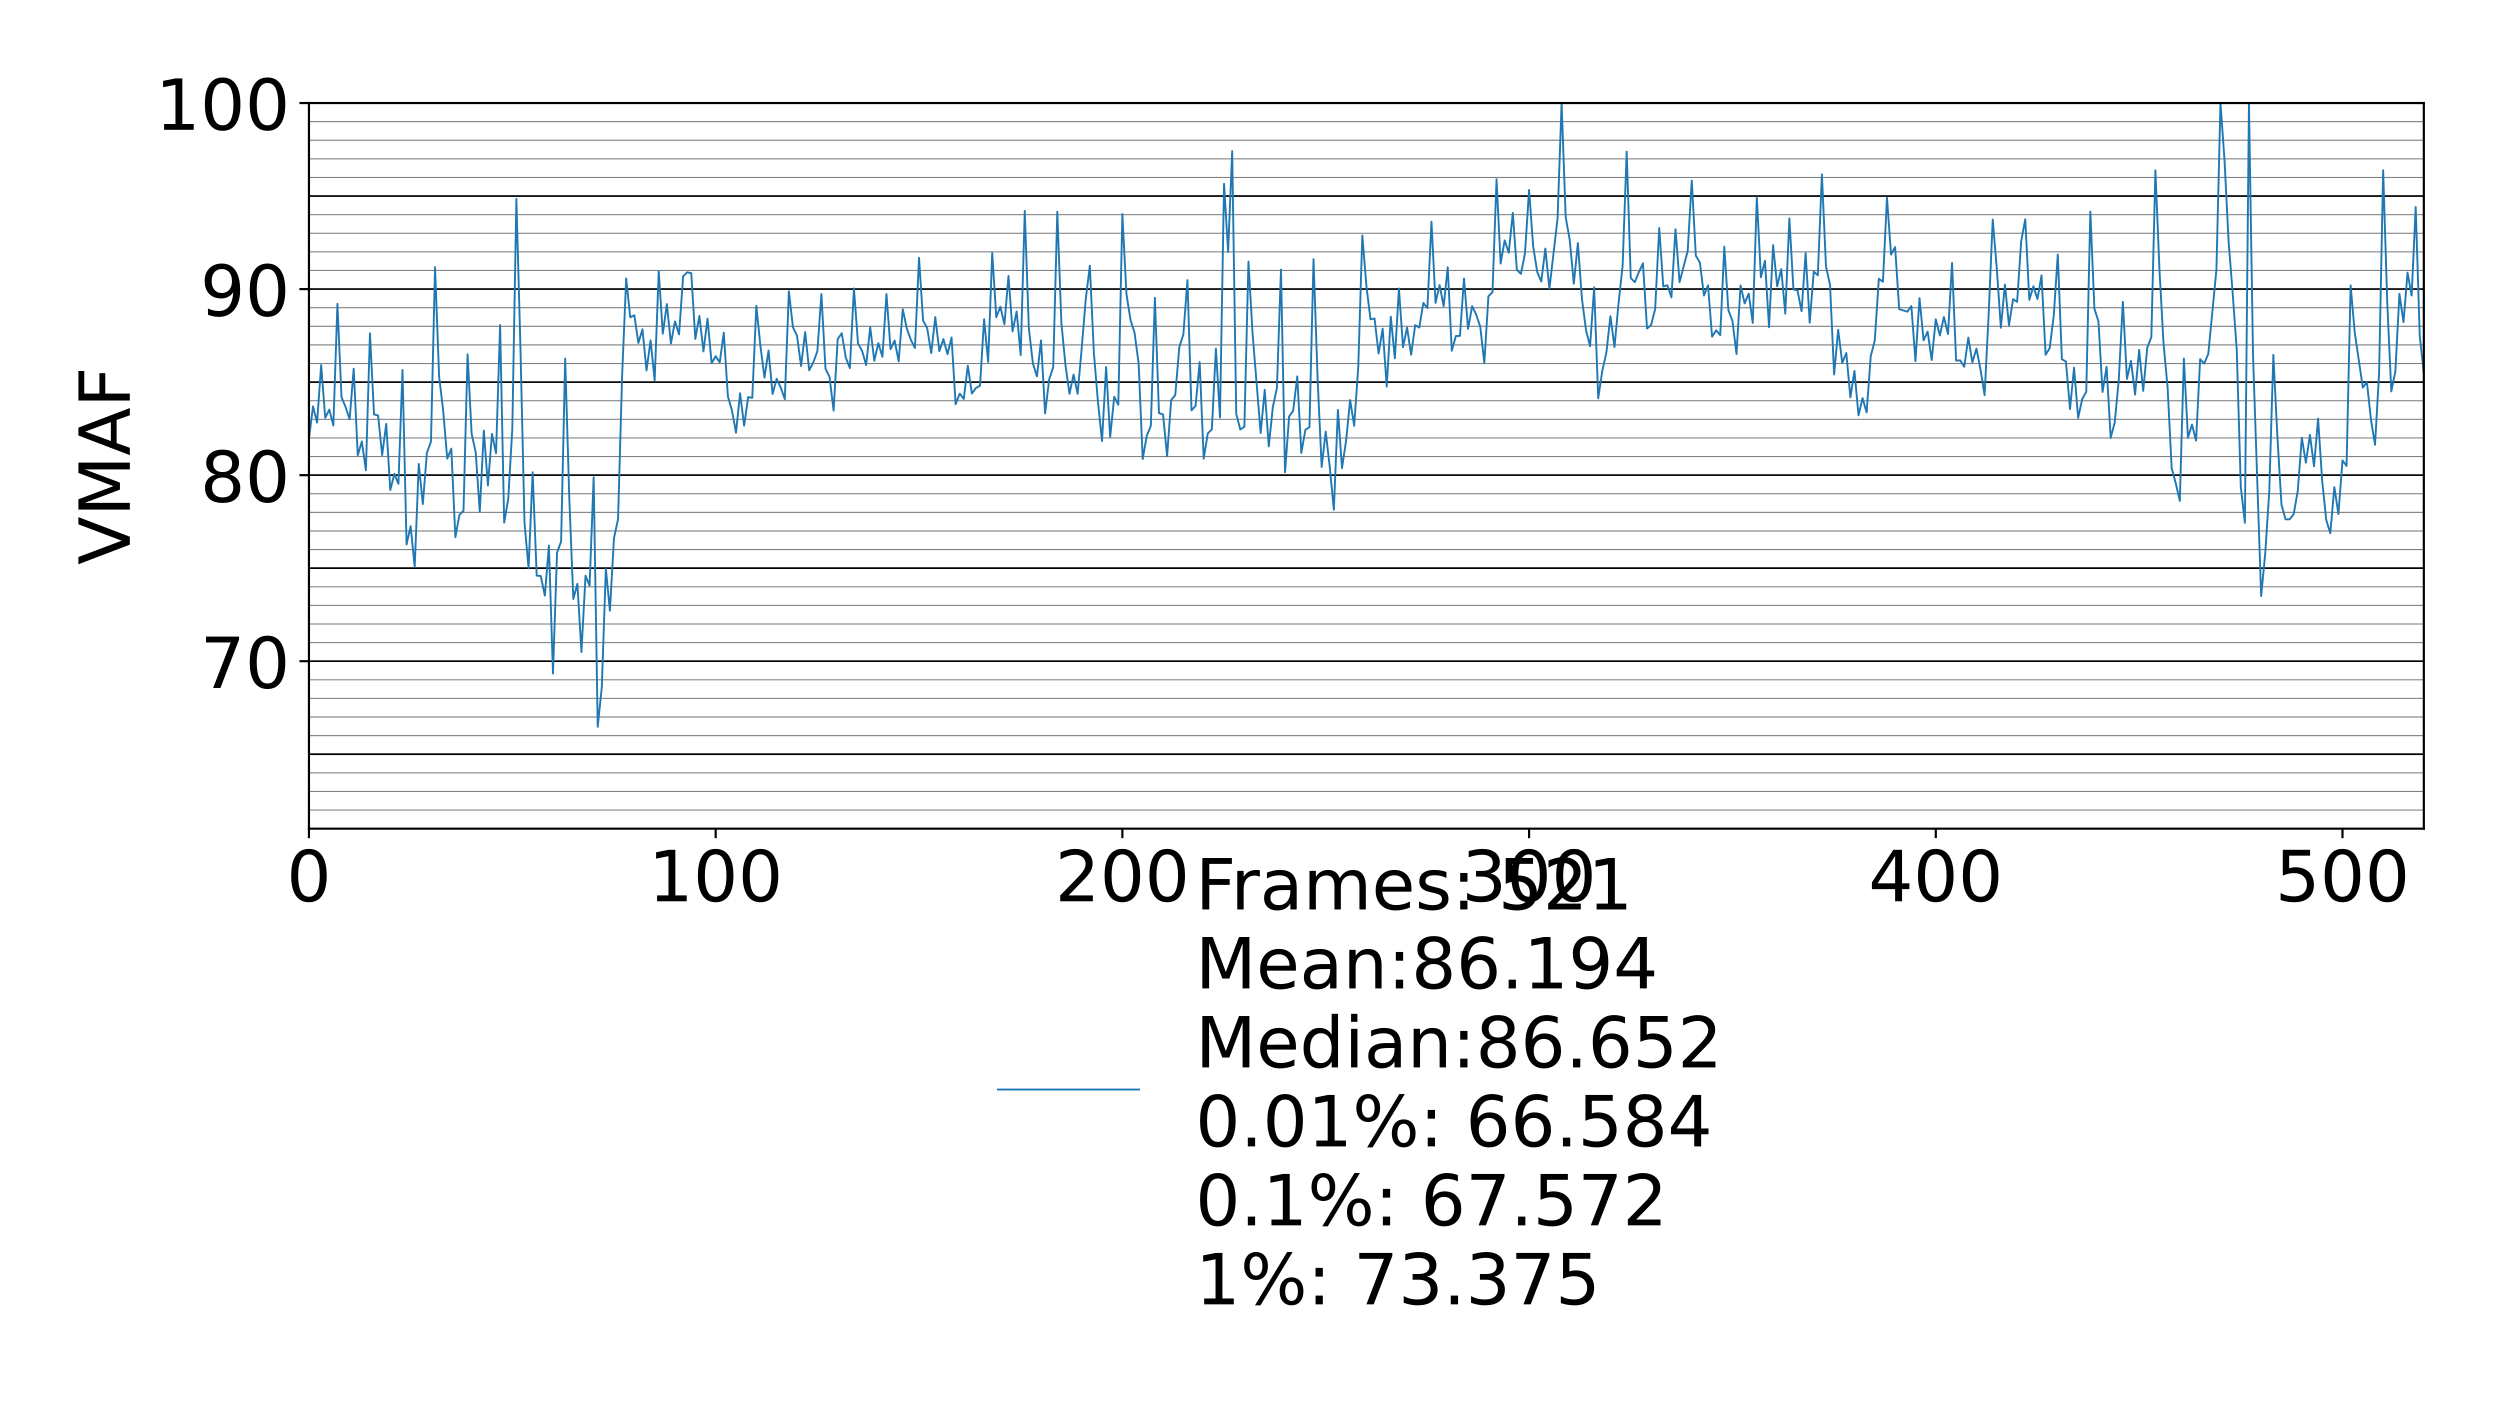 <?xml version="1.0" encoding="utf-8" standalone="no"?>
<!DOCTYPE svg PUBLIC "-//W3C//DTD SVG 1.1//EN"
  "http://www.w3.org/Graphics/SVG/1.1/DTD/svg11.dtd">
<!-- Created with matplotlib (https://matplotlib.org/) -->
<svg height="518.4pt" version="1.1" viewBox="0 0 921.6 518.4" width="921.6pt" xmlns="http://www.w3.org/2000/svg" xmlns:xlink="http://www.w3.org/1999/xlink">
 <defs>
  <style type="text/css">
*{stroke-linecap:butt;stroke-linejoin:round;}
  </style>
 </defs>
 <g id="figure_1">
  <g id="patch_1">
   <path d="M 0 518.4 
L 921.6 518.4 
L 921.6 0 
L 0 0 
z
" style="fill:none;"/>
  </g>
  <g id="axes_1">
   <g id="patch_2">
    <path d="M 113.892 305.478 
L 893.52 305.478 
L 893.52 37.98 
L 113.892 37.98 
z
" style="fill:none;"/>
   </g>
   <g id="matplotlib.axis_1">
    <g id="xtick_1">
     <g id="line2d_1">
      <defs>
       <path d="M 0 0 
L 0 3.5 
" id="mffba669bb7" style="stroke:#000000;stroke-width:0.8;"/>
      </defs>
      <g>
       <use style="stroke:#000000;stroke-width:0.8;" x="113.892" xlink:href="#mffba669bb7" y="305.478"/>
      </g>
     </g>
     <g id="text_1">
      <!-- 0 -->
      <defs>
       <path d="M 31.781 66.406 
Q 24.172 66.406 20.328 58.906 
Q 16.5 51.422 16.5 36.375 
Q 16.5 21.391 20.328 13.891 
Q 24.172 6.391 31.781 6.391 
Q 39.453 6.391 43.281 13.891 
Q 47.125 21.391 47.125 36.375 
Q 47.125 51.422 43.281 58.906 
Q 39.453 66.406 31.781 66.406 
z
M 31.781 74.219 
Q 44.047 74.219 50.516 64.516 
Q 56.984 54.828 56.984 36.375 
Q 56.984 17.969 50.516 8.266 
Q 44.047 -1.422 31.781 -1.422 
Q 19.531 -1.422 13.062 8.266 
Q 6.594 17.969 6.594 36.375 
Q 6.594 54.828 13.062 64.516 
Q 19.531 74.219 31.781 74.219 
z
" id="DejaVuSans-48"/>
      </defs>
      <g transform="translate(105.621 332.234)scale(0.26 -0.26)">
       <use xlink:href="#DejaVuSans-48"/>
      </g>
     </g>
    </g>
    <g id="xtick_2">
     <g id="line2d_2">
      <g>
       <use style="stroke:#000000;stroke-width:0.8;" x="263.821" xlink:href="#mffba669bb7" y="305.478"/>
      </g>
     </g>
     <g id="text_2">
      <!-- 100 -->
      <defs>
       <path d="M 12.406 8.297 
L 28.516 8.297 
L 28.516 63.922 
L 10.984 60.406 
L 10.984 69.391 
L 28.422 72.906 
L 38.281 72.906 
L 38.281 8.297 
L 54.391 8.297 
L 54.391 0 
L 12.406 0 
z
" id="DejaVuSans-49"/>
      </defs>
      <g transform="translate(239.007 332.234)scale(0.26 -0.26)">
       <use xlink:href="#DejaVuSans-49"/>
       <use x="63.623" xlink:href="#DejaVuSans-48"/>
       <use x="127.246" xlink:href="#DejaVuSans-48"/>
      </g>
     </g>
    </g>
    <g id="xtick_3">
     <g id="line2d_3">
      <g>
       <use style="stroke:#000000;stroke-width:0.8;" x="413.749" xlink:href="#mffba669bb7" y="305.478"/>
      </g>
     </g>
     <g id="text_3">
      <!-- 200 -->
      <defs>
       <path d="M 19.188 8.297 
L 53.609 8.297 
L 53.609 0 
L 7.328 0 
L 7.328 8.297 
Q 12.938 14.109 22.625 23.891 
Q 32.328 33.688 34.812 36.531 
Q 39.547 41.844 41.422 45.531 
Q 43.312 49.219 43.312 52.781 
Q 43.312 58.594 39.234 62.25 
Q 35.156 65.922 28.609 65.922 
Q 23.969 65.922 18.812 64.312 
Q 13.672 62.703 7.812 59.422 
L 7.812 69.391 
Q 13.766 71.781 18.938 73 
Q 24.125 74.219 28.422 74.219 
Q 39.75 74.219 46.484 68.547 
Q 53.219 62.891 53.219 53.422 
Q 53.219 48.922 51.531 44.891 
Q 49.859 40.875 45.406 35.406 
Q 44.188 33.984 37.641 27.219 
Q 31.109 20.453 19.188 8.297 
z
" id="DejaVuSans-50"/>
      </defs>
      <g transform="translate(388.935 332.234)scale(0.26 -0.26)">
       <use xlink:href="#DejaVuSans-50"/>
       <use x="63.623" xlink:href="#DejaVuSans-48"/>
       <use x="127.246" xlink:href="#DejaVuSans-48"/>
      </g>
     </g>
    </g>
    <g id="xtick_4">
     <g id="line2d_4">
      <g>
       <use style="stroke:#000000;stroke-width:0.8;" x="563.678" xlink:href="#mffba669bb7" y="305.478"/>
      </g>
     </g>
     <g id="text_4">
      <!-- 300 -->
      <defs>
       <path d="M 40.578 39.312 
Q 47.656 37.797 51.625 33 
Q 55.609 28.219 55.609 21.188 
Q 55.609 10.406 48.188 4.484 
Q 40.766 -1.422 27.094 -1.422 
Q 22.516 -1.422 17.656 -0.516 
Q 12.797 0.391 7.625 2.203 
L 7.625 11.719 
Q 11.719 9.328 16.594 8.109 
Q 21.484 6.891 26.812 6.891 
Q 36.078 6.891 40.938 10.547 
Q 45.797 14.203 45.797 21.188 
Q 45.797 27.641 41.281 31.266 
Q 36.766 34.906 28.719 34.906 
L 20.219 34.906 
L 20.219 43.016 
L 29.109 43.016 
Q 36.375 43.016 40.234 45.922 
Q 44.094 48.828 44.094 54.297 
Q 44.094 59.906 40.109 62.906 
Q 36.141 65.922 28.719 65.922 
Q 24.656 65.922 20.016 65.031 
Q 15.375 64.156 9.812 62.312 
L 9.812 71.094 
Q 15.438 72.656 20.344 73.438 
Q 25.25 74.219 29.594 74.219 
Q 40.828 74.219 47.359 69.109 
Q 53.906 64.016 53.906 55.328 
Q 53.906 49.266 50.438 45.094 
Q 46.969 40.922 40.578 39.312 
z
" id="DejaVuSans-51"/>
      </defs>
      <g transform="translate(538.864 332.234)scale(0.26 -0.26)">
       <use xlink:href="#DejaVuSans-51"/>
       <use x="63.623" xlink:href="#DejaVuSans-48"/>
       <use x="127.246" xlink:href="#DejaVuSans-48"/>
      </g>
     </g>
    </g>
    <g id="xtick_5">
     <g id="line2d_5">
      <g>
       <use style="stroke:#000000;stroke-width:0.8;" x="713.606" xlink:href="#mffba669bb7" y="305.478"/>
      </g>
     </g>
     <g id="text_5">
      <!-- 400 -->
      <defs>
       <path d="M 37.797 64.312 
L 12.891 25.391 
L 37.797 25.391 
z
M 35.203 72.906 
L 47.609 72.906 
L 47.609 25.391 
L 58.016 25.391 
L 58.016 17.188 
L 47.609 17.188 
L 47.609 0 
L 37.797 0 
L 37.797 17.188 
L 4.891 17.188 
L 4.891 26.703 
z
" id="DejaVuSans-52"/>
      </defs>
      <g transform="translate(688.792 332.234)scale(0.26 -0.26)">
       <use xlink:href="#DejaVuSans-52"/>
       <use x="63.623" xlink:href="#DejaVuSans-48"/>
       <use x="127.246" xlink:href="#DejaVuSans-48"/>
      </g>
     </g>
    </g>
    <g id="xtick_6">
     <g id="line2d_6">
      <g>
       <use style="stroke:#000000;stroke-width:0.8;" x="863.534" xlink:href="#mffba669bb7" y="305.478"/>
      </g>
     </g>
     <g id="text_6">
      <!-- 500 -->
      <defs>
       <path d="M 10.797 72.906 
L 49.516 72.906 
L 49.516 64.594 
L 19.828 64.594 
L 19.828 46.734 
Q 21.969 47.469 24.109 47.828 
Q 26.266 48.188 28.422 48.188 
Q 40.625 48.188 47.75 41.5 
Q 54.891 34.812 54.891 23.391 
Q 54.891 11.625 47.562 5.094 
Q 40.234 -1.422 26.906 -1.422 
Q 22.312 -1.422 17.547 -0.641 
Q 12.797 0.141 7.719 1.703 
L 7.719 11.625 
Q 12.109 9.234 16.797 8.062 
Q 21.484 6.891 26.703 6.891 
Q 35.156 6.891 40.078 11.328 
Q 45.016 15.766 45.016 23.391 
Q 45.016 31 40.078 35.438 
Q 35.156 39.891 26.703 39.891 
Q 22.75 39.891 18.812 39.016 
Q 14.891 38.141 10.797 36.281 
z
" id="DejaVuSans-53"/>
      </defs>
      <g transform="translate(838.721 332.234)scale(0.26 -0.26)">
       <use xlink:href="#DejaVuSans-53"/>
       <use x="63.623" xlink:href="#DejaVuSans-48"/>
       <use x="127.246" xlink:href="#DejaVuSans-48"/>
      </g>
     </g>
    </g>
   </g>
   <g id="matplotlib.axis_2">
    <g id="ytick_1">
     <g id="line2d_7">
      <defs>
       <path d="M 0 0 
L -3.5 0 
" id="m7c4c1936a6" style="stroke:#000000;stroke-width:0.8;"/>
      </defs>
      <g>
       <use style="stroke:#000000;stroke-width:0.8;" x="113.892" xlink:href="#m7c4c1936a6" y="243.748"/>
      </g>
     </g>
     <g id="text_7">
      <!-- 70 -->
      <defs>
       <path d="M 8.203 72.906 
L 55.078 72.906 
L 55.078 68.703 
L 28.609 0 
L 18.312 0 
L 43.219 64.594 
L 8.203 64.594 
z
" id="DejaVuSans-55"/>
      </defs>
      <g transform="translate(73.808 253.626)scale(0.26 -0.26)">
       <use xlink:href="#DejaVuSans-55"/>
       <use x="63.623" xlink:href="#DejaVuSans-48"/>
      </g>
     </g>
    </g>
    <g id="ytick_2">
     <g id="line2d_8">
      <g>
       <use style="stroke:#000000;stroke-width:0.8;" x="113.892" xlink:href="#m7c4c1936a6" y="175.159"/>
      </g>
     </g>
     <g id="text_8">
      <!-- 80 -->
      <defs>
       <path d="M 31.781 34.625 
Q 24.75 34.625 20.719 30.859 
Q 16.703 27.094 16.703 20.516 
Q 16.703 13.922 20.719 10.156 
Q 24.75 6.391 31.781 6.391 
Q 38.812 6.391 42.859 10.172 
Q 46.922 13.969 46.922 20.516 
Q 46.922 27.094 42.891 30.859 
Q 38.875 34.625 31.781 34.625 
z
M 21.922 38.812 
Q 15.578 40.375 12.031 44.719 
Q 8.5 49.078 8.5 55.328 
Q 8.5 64.062 14.719 69.141 
Q 20.953 74.219 31.781 74.219 
Q 42.672 74.219 48.875 69.141 
Q 55.078 64.062 55.078 55.328 
Q 55.078 49.078 51.531 44.719 
Q 48 40.375 41.703 38.812 
Q 48.828 37.156 52.797 32.312 
Q 56.781 27.484 56.781 20.516 
Q 56.781 9.906 50.312 4.234 
Q 43.844 -1.422 31.781 -1.422 
Q 19.734 -1.422 13.25 4.234 
Q 6.781 9.906 6.781 20.516 
Q 6.781 27.484 10.781 32.312 
Q 14.797 37.156 21.922 38.812 
z
M 18.312 54.391 
Q 18.312 48.734 21.844 45.562 
Q 25.391 42.391 31.781 42.391 
Q 38.141 42.391 41.719 45.562 
Q 45.312 48.734 45.312 54.391 
Q 45.312 60.062 41.719 63.234 
Q 38.141 66.406 31.781 66.406 
Q 25.391 66.406 21.844 63.234 
Q 18.312 60.062 18.312 54.391 
z
" id="DejaVuSans-56"/>
      </defs>
      <g transform="translate(73.808 185.037)scale(0.26 -0.26)">
       <use xlink:href="#DejaVuSans-56"/>
       <use x="63.623" xlink:href="#DejaVuSans-48"/>
      </g>
     </g>
    </g>
    <g id="ytick_3">
     <g id="line2d_9">
      <g>
       <use style="stroke:#000000;stroke-width:0.8;" x="113.892" xlink:href="#m7c4c1936a6" y="106.569"/>
      </g>
     </g>
     <g id="text_9">
      <!-- 90 -->
      <defs>
       <path d="M 10.984 1.516 
L 10.984 10.5 
Q 14.703 8.734 18.5 7.812 
Q 22.312 6.891 25.984 6.891 
Q 35.75 6.891 40.891 13.453 
Q 46.047 20.016 46.781 33.406 
Q 43.953 29.203 39.594 26.953 
Q 35.25 24.703 29.984 24.703 
Q 19.047 24.703 12.672 31.312 
Q 6.297 37.938 6.297 49.422 
Q 6.297 60.641 12.938 67.422 
Q 19.578 74.219 30.609 74.219 
Q 43.266 74.219 49.922 64.516 
Q 56.594 54.828 56.594 36.375 
Q 56.594 19.141 48.406 8.859 
Q 40.234 -1.422 26.422 -1.422 
Q 22.703 -1.422 18.891 -0.688 
Q 15.094 0.047 10.984 1.516 
z
M 30.609 32.422 
Q 37.25 32.422 41.125 36.953 
Q 45.016 41.5 45.016 49.422 
Q 45.016 57.281 41.125 61.844 
Q 37.25 66.406 30.609 66.406 
Q 23.969 66.406 20.094 61.844 
Q 16.219 57.281 16.219 49.422 
Q 16.219 41.5 20.094 36.953 
Q 23.969 32.422 30.609 32.422 
z
" id="DejaVuSans-57"/>
      </defs>
      <g transform="translate(73.808 116.447)scale(0.26 -0.26)">
       <use xlink:href="#DejaVuSans-57"/>
       <use x="63.623" xlink:href="#DejaVuSans-48"/>
      </g>
     </g>
    </g>
    <g id="ytick_4">
     <g id="line2d_10">
      <g>
       <use style="stroke:#000000;stroke-width:0.8;" x="113.892" xlink:href="#m7c4c1936a6" y="37.98"/>
      </g>
     </g>
     <g id="text_10">
      <!-- 100 -->
      <g transform="translate(57.265 47.858)scale(0.26 -0.26)">
       <use xlink:href="#DejaVuSans-49"/>
       <use x="63.623" xlink:href="#DejaVuSans-48"/>
       <use x="127.246" xlink:href="#DejaVuSans-48"/>
      </g>
     </g>
    </g>
    <g id="text_11">
     <!-- VMAF -->
     <defs>
      <path d="M 28.609 0 
L 0.781 72.906 
L 11.078 72.906 
L 34.188 11.531 
L 57.328 72.906 
L 67.578 72.906 
L 39.797 0 
z
" id="DejaVuSans-86"/>
      <path d="M 9.812 72.906 
L 24.516 72.906 
L 43.109 23.297 
L 61.812 72.906 
L 76.516 72.906 
L 76.516 0 
L 66.891 0 
L 66.891 64.016 
L 48.094 14.016 
L 38.188 14.016 
L 19.391 64.016 
L 19.391 0 
L 9.812 0 
z
" id="DejaVuSans-77"/>
      <path d="M 34.188 63.188 
L 20.797 26.906 
L 47.609 26.906 
z
M 28.609 72.906 
L 39.797 72.906 
L 67.578 0 
L 57.328 0 
L 50.688 18.703 
L 17.828 18.703 
L 11.188 0 
L 0.781 0 
z
" id="DejaVuSans-65"/>
      <path d="M 9.812 72.906 
L 51.703 72.906 
L 51.703 64.594 
L 19.672 64.594 
L 19.672 43.109 
L 48.578 43.109 
L 48.578 34.812 
L 19.672 34.812 
L 19.672 0 
L 9.812 0 
z
" id="DejaVuSans-70"/>
     </defs>
     <g transform="translate(47.858 208.208)rotate(-90)scale(0.26 -0.26)">
      <use xlink:href="#DejaVuSans-86"/>
      <use x="68.408" xlink:href="#DejaVuSans-77"/>
      <use x="154.688" xlink:href="#DejaVuSans-65"/>
      <use x="223.096" xlink:href="#DejaVuSans-70"/>
     </g>
    </g>
   </g>
   <g id="line2d_11">
    <path clip-path="url(#p76f14d855e)" style="fill:none;stroke:#808080;stroke-linecap:square;stroke-width:0.4;"/>
   </g>
   <g id="line2d_12">
    <path clip-path="url(#p76f14d855e)" style="fill:none;stroke:#808080;stroke-linecap:square;stroke-width:0.4;"/>
   </g>
   <g id="line2d_13">
    <path clip-path="url(#p76f14d855e)" style="fill:none;stroke:#808080;stroke-linecap:square;stroke-width:0.4;"/>
   </g>
   <g id="line2d_14">
    <path clip-path="url(#p76f14d855e)" style="fill:none;stroke:#808080;stroke-linecap:square;stroke-width:0.4;"/>
   </g>
   <g id="line2d_15">
    <path clip-path="url(#p76f14d855e)" style="fill:none;stroke:#808080;stroke-linecap:square;stroke-width:0.4;"/>
   </g>
   <g id="line2d_16">
    <path clip-path="url(#p76f14d855e)" style="fill:none;stroke:#808080;stroke-linecap:square;stroke-width:0.4;"/>
   </g>
   <g id="line2d_17">
    <path clip-path="url(#p76f14d855e)" style="fill:none;stroke:#808080;stroke-linecap:square;stroke-width:0.4;"/>
   </g>
   <g id="line2d_18">
    <path clip-path="url(#p76f14d855e)" style="fill:none;stroke:#808080;stroke-linecap:square;stroke-width:0.4;"/>
   </g>
   <g id="line2d_19">
    <path clip-path="url(#p76f14d855e)" style="fill:none;stroke:#808080;stroke-linecap:square;stroke-width:0.4;"/>
   </g>
   <g id="line2d_20">
    <path clip-path="url(#p76f14d855e)" style="fill:none;stroke:#808080;stroke-linecap:square;stroke-width:0.4;"/>
   </g>
   <g id="line2d_21">
    <path clip-path="url(#p76f14d855e)" style="fill:none;stroke:#808080;stroke-linecap:square;stroke-width:0.4;"/>
   </g>
   <g id="line2d_22">
    <path clip-path="url(#p76f14d855e)" style="fill:none;stroke:#808080;stroke-linecap:square;stroke-width:0.4;"/>
   </g>
   <g id="line2d_23">
    <path clip-path="url(#p76f14d855e)" style="fill:none;stroke:#808080;stroke-linecap:square;stroke-width:0.4;"/>
   </g>
   <g id="line2d_24">
    <path clip-path="url(#p76f14d855e)" style="fill:none;stroke:#808080;stroke-linecap:square;stroke-width:0.4;"/>
   </g>
   <g id="line2d_25">
    <path clip-path="url(#p76f14d855e)" style="fill:none;stroke:#808080;stroke-linecap:square;stroke-width:0.4;"/>
   </g>
   <g id="line2d_26">
    <path clip-path="url(#p76f14d855e)" style="fill:none;stroke:#808080;stroke-linecap:square;stroke-width:0.4;"/>
   </g>
   <g id="line2d_27">
    <path clip-path="url(#p76f14d855e)" style="fill:none;stroke:#808080;stroke-linecap:square;stroke-width:0.4;"/>
   </g>
   <g id="line2d_28">
    <path clip-path="url(#p76f14d855e)" style="fill:none;stroke:#808080;stroke-linecap:square;stroke-width:0.4;"/>
   </g>
   <g id="line2d_29">
    <path clip-path="url(#p76f14d855e)" style="fill:none;stroke:#808080;stroke-linecap:square;stroke-width:0.4;"/>
   </g>
   <g id="line2d_30">
    <path clip-path="url(#p76f14d855e)" style="fill:none;stroke:#808080;stroke-linecap:square;stroke-width:0.4;"/>
   </g>
   <g id="line2d_31">
    <path clip-path="url(#p76f14d855e)" style="fill:none;stroke:#808080;stroke-linecap:square;stroke-width:0.4;"/>
   </g>
   <g id="line2d_32">
    <path clip-path="url(#p76f14d855e)" style="fill:none;stroke:#808080;stroke-linecap:square;stroke-width:0.4;"/>
   </g>
   <g id="line2d_33">
    <path clip-path="url(#p76f14d855e)" style="fill:none;stroke:#808080;stroke-linecap:square;stroke-width:0.4;"/>
   </g>
   <g id="line2d_34">
    <path clip-path="url(#p76f14d855e)" style="fill:none;stroke:#808080;stroke-linecap:square;stroke-width:0.4;"/>
   </g>
   <g id="line2d_35">
    <path clip-path="url(#p76f14d855e)" style="fill:none;stroke:#808080;stroke-linecap:square;stroke-width:0.4;"/>
   </g>
   <g id="line2d_36">
    <path clip-path="url(#p76f14d855e)" style="fill:none;stroke:#808080;stroke-linecap:square;stroke-width:0.4;"/>
   </g>
   <g id="line2d_37">
    <path clip-path="url(#p76f14d855e)" style="fill:none;stroke:#808080;stroke-linecap:square;stroke-width:0.4;"/>
   </g>
   <g id="line2d_38">
    <path clip-path="url(#p76f14d855e)" style="fill:none;stroke:#808080;stroke-linecap:square;stroke-width:0.4;"/>
   </g>
   <g id="line2d_39">
    <path clip-path="url(#p76f14d855e)" style="fill:none;stroke:#808080;stroke-linecap:square;stroke-width:0.4;"/>
   </g>
   <g id="line2d_40">
    <path clip-path="url(#p76f14d855e)" style="fill:none;stroke:#808080;stroke-linecap:square;stroke-width:0.4;"/>
   </g>
   <g id="line2d_41">
    <path clip-path="url(#p76f14d855e)" d="M 113.892 518.105 
L 893.52 518.105 
" style="fill:none;stroke:#808080;stroke-linecap:square;stroke-width:0.4;"/>
   </g>
   <g id="line2d_42">
    <path clip-path="url(#p76f14d855e)" d="M 113.892 511.246 
L 893.52 511.246 
" style="fill:none;stroke:#808080;stroke-linecap:square;stroke-width:0.4;"/>
   </g>
   <g id="line2d_43">
    <path clip-path="url(#p76f14d855e)" d="M 113.892 504.387 
L 893.52 504.387 
" style="fill:none;stroke:#808080;stroke-linecap:square;stroke-width:0.4;"/>
   </g>
   <g id="line2d_44">
    <path clip-path="url(#p76f14d855e)" d="M 113.892 497.529 
L 893.52 497.529 
" style="fill:none;stroke:#808080;stroke-linecap:square;stroke-width:0.4;"/>
   </g>
   <g id="line2d_45">
    <path clip-path="url(#p76f14d855e)" d="M 113.892 490.67 
L 893.52 490.67 
" style="fill:none;stroke:#808080;stroke-linecap:square;stroke-width:0.4;"/>
   </g>
   <g id="line2d_46">
    <path clip-path="url(#p76f14d855e)" d="M 113.892 483.811 
L 893.52 483.811 
" style="fill:none;stroke:#808080;stroke-linecap:square;stroke-width:0.4;"/>
   </g>
   <g id="line2d_47">
    <path clip-path="url(#p76f14d855e)" d="M 113.892 476.952 
L 893.52 476.952 
" style="fill:none;stroke:#808080;stroke-linecap:square;stroke-width:0.4;"/>
   </g>
   <g id="line2d_48">
    <path clip-path="url(#p76f14d855e)" d="M 113.892 470.093 
L 893.52 470.093 
" style="fill:none;stroke:#808080;stroke-linecap:square;stroke-width:0.4;"/>
   </g>
   <g id="line2d_49">
    <path clip-path="url(#p76f14d855e)" d="M 113.892 463.234 
L 893.52 463.234 
" style="fill:none;stroke:#808080;stroke-linecap:square;stroke-width:0.4;"/>
   </g>
   <g id="line2d_50">
    <path clip-path="url(#p76f14d855e)" d="M 113.892 456.375 
L 893.52 456.375 
" style="fill:none;stroke:#808080;stroke-linecap:square;stroke-width:0.4;"/>
   </g>
   <g id="line2d_51">
    <path clip-path="url(#p76f14d855e)" d="M 113.892 449.516 
L 893.52 449.516 
" style="fill:none;stroke:#808080;stroke-linecap:square;stroke-width:0.4;"/>
   </g>
   <g id="line2d_52">
    <path clip-path="url(#p76f14d855e)" d="M 113.892 442.657 
L 893.52 442.657 
" style="fill:none;stroke:#808080;stroke-linecap:square;stroke-width:0.4;"/>
   </g>
   <g id="line2d_53">
    <path clip-path="url(#p76f14d855e)" d="M 113.892 435.798 
L 893.52 435.798 
" style="fill:none;stroke:#808080;stroke-linecap:square;stroke-width:0.4;"/>
   </g>
   <g id="line2d_54">
    <path clip-path="url(#p76f14d855e)" d="M 113.892 428.939 
L 893.52 428.939 
" style="fill:none;stroke:#808080;stroke-linecap:square;stroke-width:0.4;"/>
   </g>
   <g id="line2d_55">
    <path clip-path="url(#p76f14d855e)" d="M 113.892 422.08 
L 893.52 422.08 
" style="fill:none;stroke:#808080;stroke-linecap:square;stroke-width:0.4;"/>
   </g>
   <g id="line2d_56">
    <path clip-path="url(#p76f14d855e)" d="M 113.892 415.221 
L 893.52 415.221 
" style="fill:none;stroke:#808080;stroke-linecap:square;stroke-width:0.4;"/>
   </g>
   <g id="line2d_57">
    <path clip-path="url(#p76f14d855e)" d="M 113.892 408.362 
L 893.52 408.362 
" style="fill:none;stroke:#808080;stroke-linecap:square;stroke-width:0.4;"/>
   </g>
   <g id="line2d_58">
    <path clip-path="url(#p76f14d855e)" d="M 113.892 401.503 
L 893.52 401.503 
" style="fill:none;stroke:#808080;stroke-linecap:square;stroke-width:0.4;"/>
   </g>
   <g id="line2d_59">
    <path clip-path="url(#p76f14d855e)" d="M 113.892 394.645 
L 893.52 394.645 
" style="fill:none;stroke:#808080;stroke-linecap:square;stroke-width:0.4;"/>
   </g>
   <g id="line2d_60">
    <path clip-path="url(#p76f14d855e)" d="M 113.892 387.786 
L 893.52 387.786 
" style="fill:none;stroke:#808080;stroke-linecap:square;stroke-width:0.4;"/>
   </g>
   <g id="line2d_61">
    <path clip-path="url(#p76f14d855e)" d="M 113.892 380.927 
L 893.52 380.927 
" style="fill:none;stroke:#808080;stroke-linecap:square;stroke-width:0.4;"/>
   </g>
   <g id="line2d_62">
    <path clip-path="url(#p76f14d855e)" d="M 113.892 374.068 
L 893.52 374.068 
" style="fill:none;stroke:#808080;stroke-linecap:square;stroke-width:0.4;"/>
   </g>
   <g id="line2d_63">
    <path clip-path="url(#p76f14d855e)" d="M 113.892 367.209 
L 893.52 367.209 
" style="fill:none;stroke:#808080;stroke-linecap:square;stroke-width:0.4;"/>
   </g>
   <g id="line2d_64">
    <path clip-path="url(#p76f14d855e)" d="M 113.892 360.35 
L 893.52 360.35 
" style="fill:none;stroke:#808080;stroke-linecap:square;stroke-width:0.4;"/>
   </g>
   <g id="line2d_65">
    <path clip-path="url(#p76f14d855e)" d="M 113.892 353.491 
L 893.52 353.491 
" style="fill:none;stroke:#808080;stroke-linecap:square;stroke-width:0.4;"/>
   </g>
   <g id="line2d_66">
    <path clip-path="url(#p76f14d855e)" d="M 113.892 346.632 
L 893.52 346.632 
" style="fill:none;stroke:#808080;stroke-linecap:square;stroke-width:0.4;"/>
   </g>
   <g id="line2d_67">
    <path clip-path="url(#p76f14d855e)" d="M 113.892 339.773 
L 893.52 339.773 
" style="fill:none;stroke:#808080;stroke-linecap:square;stroke-width:0.4;"/>
   </g>
   <g id="line2d_68">
    <path clip-path="url(#p76f14d855e)" d="M 113.892 332.914 
L 893.52 332.914 
" style="fill:none;stroke:#808080;stroke-linecap:square;stroke-width:0.4;"/>
   </g>
   <g id="line2d_69">
    <path clip-path="url(#p76f14d855e)" d="M 113.892 326.055 
L 893.52 326.055 
" style="fill:none;stroke:#808080;stroke-linecap:square;stroke-width:0.4;"/>
   </g>
   <g id="line2d_70">
    <path clip-path="url(#p76f14d855e)" d="M 113.892 319.196 
L 893.52 319.196 
" style="fill:none;stroke:#808080;stroke-linecap:square;stroke-width:0.4;"/>
   </g>
   <g id="line2d_71">
    <path clip-path="url(#p76f14d855e)" d="M 113.892 312.337 
L 893.52 312.337 
" style="fill:none;stroke:#808080;stroke-linecap:square;stroke-width:0.4;"/>
   </g>
   <g id="line2d_72">
    <path clip-path="url(#p76f14d855e)" d="M 113.892 305.478 
L 893.52 305.478 
" style="fill:none;stroke:#808080;stroke-linecap:square;stroke-width:0.4;"/>
   </g>
   <g id="line2d_73">
    <path clip-path="url(#p76f14d855e)" d="M 113.892 298.619 
L 893.52 298.619 
" style="fill:none;stroke:#808080;stroke-linecap:square;stroke-width:0.4;"/>
   </g>
   <g id="line2d_74">
    <path clip-path="url(#p76f14d855e)" d="M 113.892 291.761 
L 893.52 291.761 
" style="fill:none;stroke:#808080;stroke-linecap:square;stroke-width:0.4;"/>
   </g>
   <g id="line2d_75">
    <path clip-path="url(#p76f14d855e)" d="M 113.892 284.902 
L 893.52 284.902 
" style="fill:none;stroke:#808080;stroke-linecap:square;stroke-width:0.4;"/>
   </g>
   <g id="line2d_76">
    <path clip-path="url(#p76f14d855e)" d="M 113.892 278.043 
L 893.52 278.043 
" style="fill:none;stroke:#808080;stroke-linecap:square;stroke-width:0.4;"/>
   </g>
   <g id="line2d_77">
    <path clip-path="url(#p76f14d855e)" d="M 113.892 271.184 
L 893.52 271.184 
" style="fill:none;stroke:#808080;stroke-linecap:square;stroke-width:0.4;"/>
   </g>
   <g id="line2d_78">
    <path clip-path="url(#p76f14d855e)" d="M 113.892 264.325 
L 893.52 264.325 
" style="fill:none;stroke:#808080;stroke-linecap:square;stroke-width:0.4;"/>
   </g>
   <g id="line2d_79">
    <path clip-path="url(#p76f14d855e)" d="M 113.892 257.466 
L 893.52 257.466 
" style="fill:none;stroke:#808080;stroke-linecap:square;stroke-width:0.4;"/>
   </g>
   <g id="line2d_80">
    <path clip-path="url(#p76f14d855e)" d="M 113.892 250.607 
L 893.52 250.607 
" style="fill:none;stroke:#808080;stroke-linecap:square;stroke-width:0.4;"/>
   </g>
   <g id="line2d_81">
    <path clip-path="url(#p76f14d855e)" d="M 113.892 243.748 
L 893.52 243.748 
" style="fill:none;stroke:#808080;stroke-linecap:square;stroke-width:0.4;"/>
   </g>
   <g id="line2d_82">
    <path clip-path="url(#p76f14d855e)" d="M 113.892 236.889 
L 893.52 236.889 
" style="fill:none;stroke:#808080;stroke-linecap:square;stroke-width:0.4;"/>
   </g>
   <g id="line2d_83">
    <path clip-path="url(#p76f14d855e)" d="M 113.892 230.03 
L 893.52 230.03 
" style="fill:none;stroke:#808080;stroke-linecap:square;stroke-width:0.4;"/>
   </g>
   <g id="line2d_84">
    <path clip-path="url(#p76f14d855e)" d="M 113.892 223.171 
L 893.52 223.171 
" style="fill:none;stroke:#808080;stroke-linecap:square;stroke-width:0.4;"/>
   </g>
   <g id="line2d_85">
    <path clip-path="url(#p76f14d855e)" d="M 113.892 216.312 
L 893.52 216.312 
" style="fill:none;stroke:#808080;stroke-linecap:square;stroke-width:0.4;"/>
   </g>
   <g id="line2d_86">
    <path clip-path="url(#p76f14d855e)" d="M 113.892 209.453 
L 893.52 209.453 
" style="fill:none;stroke:#808080;stroke-linecap:square;stroke-width:0.4;"/>
   </g>
   <g id="line2d_87">
    <path clip-path="url(#p76f14d855e)" d="M 113.892 202.594 
L 893.52 202.594 
" style="fill:none;stroke:#808080;stroke-linecap:square;stroke-width:0.4;"/>
   </g>
   <g id="line2d_88">
    <path clip-path="url(#p76f14d855e)" d="M 113.892 195.735 
L 893.52 195.735 
" style="fill:none;stroke:#808080;stroke-linecap:square;stroke-width:0.4;"/>
   </g>
   <g id="line2d_89">
    <path clip-path="url(#p76f14d855e)" d="M 113.892 188.877 
L 893.52 188.877 
" style="fill:none;stroke:#808080;stroke-linecap:square;stroke-width:0.4;"/>
   </g>
   <g id="line2d_90">
    <path clip-path="url(#p76f14d855e)" d="M 113.892 182.018 
L 893.52 182.018 
" style="fill:none;stroke:#808080;stroke-linecap:square;stroke-width:0.4;"/>
   </g>
   <g id="line2d_91">
    <path clip-path="url(#p76f14d855e)" d="M 113.892 175.159 
L 893.52 175.159 
" style="fill:none;stroke:#808080;stroke-linecap:square;stroke-width:0.4;"/>
   </g>
   <g id="line2d_92">
    <path clip-path="url(#p76f14d855e)" d="M 113.892 168.3 
L 893.52 168.3 
" style="fill:none;stroke:#808080;stroke-linecap:square;stroke-width:0.4;"/>
   </g>
   <g id="line2d_93">
    <path clip-path="url(#p76f14d855e)" d="M 113.892 161.441 
L 893.52 161.441 
" style="fill:none;stroke:#808080;stroke-linecap:square;stroke-width:0.4;"/>
   </g>
   <g id="line2d_94">
    <path clip-path="url(#p76f14d855e)" d="M 113.892 154.582 
L 893.52 154.582 
" style="fill:none;stroke:#808080;stroke-linecap:square;stroke-width:0.4;"/>
   </g>
   <g id="line2d_95">
    <path clip-path="url(#p76f14d855e)" d="M 113.892 147.723 
L 893.52 147.723 
" style="fill:none;stroke:#808080;stroke-linecap:square;stroke-width:0.4;"/>
   </g>
   <g id="line2d_96">
    <path clip-path="url(#p76f14d855e)" d="M 113.892 140.864 
L 893.52 140.864 
" style="fill:none;stroke:#808080;stroke-linecap:square;stroke-width:0.4;"/>
   </g>
   <g id="line2d_97">
    <path clip-path="url(#p76f14d855e)" d="M 113.892 134.005 
L 893.52 134.005 
" style="fill:none;stroke:#808080;stroke-linecap:square;stroke-width:0.4;"/>
   </g>
   <g id="line2d_98">
    <path clip-path="url(#p76f14d855e)" d="M 113.892 127.146 
L 893.52 127.146 
" style="fill:none;stroke:#808080;stroke-linecap:square;stroke-width:0.4;"/>
   </g>
   <g id="line2d_99">
    <path clip-path="url(#p76f14d855e)" d="M 113.892 120.287 
L 893.52 120.287 
" style="fill:none;stroke:#808080;stroke-linecap:square;stroke-width:0.4;"/>
   </g>
   <g id="line2d_100">
    <path clip-path="url(#p76f14d855e)" d="M 113.892 113.428 
L 893.52 113.428 
" style="fill:none;stroke:#808080;stroke-linecap:square;stroke-width:0.4;"/>
   </g>
   <g id="line2d_101">
    <path clip-path="url(#p76f14d855e)" d="M 113.892 106.569 
L 893.52 106.569 
" style="fill:none;stroke:#808080;stroke-linecap:square;stroke-width:0.4;"/>
   </g>
   <g id="line2d_102">
    <path clip-path="url(#p76f14d855e)" d="M 113.892 99.71 
L 893.52 99.71 
" style="fill:none;stroke:#808080;stroke-linecap:square;stroke-width:0.4;"/>
   </g>
   <g id="line2d_103">
    <path clip-path="url(#p76f14d855e)" d="M 113.892 92.851 
L 893.52 92.851 
" style="fill:none;stroke:#808080;stroke-linecap:square;stroke-width:0.4;"/>
   </g>
   <g id="line2d_104">
    <path clip-path="url(#p76f14d855e)" d="M 113.892 85.993 
L 893.52 85.993 
" style="fill:none;stroke:#808080;stroke-linecap:square;stroke-width:0.4;"/>
   </g>
   <g id="line2d_105">
    <path clip-path="url(#p76f14d855e)" d="M 113.892 79.134 
L 893.52 79.134 
" style="fill:none;stroke:#808080;stroke-linecap:square;stroke-width:0.4;"/>
   </g>
   <g id="line2d_106">
    <path clip-path="url(#p76f14d855e)" d="M 113.892 72.275 
L 893.52 72.275 
" style="fill:none;stroke:#808080;stroke-linecap:square;stroke-width:0.4;"/>
   </g>
   <g id="line2d_107">
    <path clip-path="url(#p76f14d855e)" d="M 113.892 65.416 
L 893.52 65.416 
" style="fill:none;stroke:#808080;stroke-linecap:square;stroke-width:0.4;"/>
   </g>
   <g id="line2d_108">
    <path clip-path="url(#p76f14d855e)" d="M 113.892 58.557 
L 893.52 58.557 
" style="fill:none;stroke:#808080;stroke-linecap:square;stroke-width:0.4;"/>
   </g>
   <g id="line2d_109">
    <path clip-path="url(#p76f14d855e)" d="M 113.892 51.698 
L 893.52 51.698 
" style="fill:none;stroke:#808080;stroke-linecap:square;stroke-width:0.4;"/>
   </g>
   <g id="line2d_110">
    <path clip-path="url(#p76f14d855e)" d="M 113.892 44.839 
L 893.52 44.839 
" style="fill:none;stroke:#808080;stroke-linecap:square;stroke-width:0.4;"/>
   </g>
   <g id="line2d_111">
    <path clip-path="url(#p76f14d855e)" style="fill:none;stroke:#000000;stroke-linecap:square;stroke-width:0.6;"/>
   </g>
   <g id="line2d_112">
    <path clip-path="url(#p76f14d855e)" style="fill:none;stroke:#000000;stroke-linecap:square;stroke-width:0.6;"/>
   </g>
   <g id="line2d_113">
    <path clip-path="url(#p76f14d855e)" style="fill:none;stroke:#000000;stroke-linecap:square;stroke-width:0.6;"/>
   </g>
   <g id="line2d_114">
    <path clip-path="url(#p76f14d855e)" style="fill:none;stroke:#000000;stroke-linecap:square;stroke-width:0.6;"/>
   </g>
   <g id="line2d_115">
    <path clip-path="url(#p76f14d855e)" style="fill:none;stroke:#000000;stroke-linecap:square;stroke-width:0.6;"/>
   </g>
   <g id="line2d_116">
    <path clip-path="url(#p76f14d855e)" style="fill:none;stroke:#000000;stroke-linecap:square;stroke-width:0.6;"/>
   </g>
   <g id="line2d_117">
    <path clip-path="url(#p76f14d855e)" d="M 113.892 518.105 
L 893.52 518.105 
" style="fill:none;stroke:#000000;stroke-linecap:square;stroke-width:0.6;"/>
   </g>
   <g id="line2d_118">
    <path clip-path="url(#p76f14d855e)" d="M 113.892 483.811 
L 893.52 483.811 
" style="fill:none;stroke:#000000;stroke-linecap:square;stroke-width:0.6;"/>
   </g>
   <g id="line2d_119">
    <path clip-path="url(#p76f14d855e)" d="M 113.892 449.516 
L 893.52 449.516 
" style="fill:none;stroke:#000000;stroke-linecap:square;stroke-width:0.6;"/>
   </g>
   <g id="line2d_120">
    <path clip-path="url(#p76f14d855e)" d="M 113.892 415.221 
L 893.52 415.221 
" style="fill:none;stroke:#000000;stroke-linecap:square;stroke-width:0.6;"/>
   </g>
   <g id="line2d_121">
    <path clip-path="url(#p76f14d855e)" d="M 113.892 380.927 
L 893.52 380.927 
" style="fill:none;stroke:#000000;stroke-linecap:square;stroke-width:0.6;"/>
   </g>
   <g id="line2d_122">
    <path clip-path="url(#p76f14d855e)" d="M 113.892 346.632 
L 893.52 346.632 
" style="fill:none;stroke:#000000;stroke-linecap:square;stroke-width:0.6;"/>
   </g>
   <g id="line2d_123">
    <path clip-path="url(#p76f14d855e)" d="M 113.892 312.337 
L 893.52 312.337 
" style="fill:none;stroke:#000000;stroke-linecap:square;stroke-width:0.6;"/>
   </g>
   <g id="line2d_124">
    <path clip-path="url(#p76f14d855e)" d="M 113.892 278.043 
L 893.52 278.043 
" style="fill:none;stroke:#000000;stroke-linecap:square;stroke-width:0.6;"/>
   </g>
   <g id="line2d_125">
    <path clip-path="url(#p76f14d855e)" d="M 113.892 243.748 
L 893.52 243.748 
" style="fill:none;stroke:#000000;stroke-linecap:square;stroke-width:0.6;"/>
   </g>
   <g id="line2d_126">
    <path clip-path="url(#p76f14d855e)" d="M 113.892 209.453 
L 893.52 209.453 
" style="fill:none;stroke:#000000;stroke-linecap:square;stroke-width:0.6;"/>
   </g>
   <g id="line2d_127">
    <path clip-path="url(#p76f14d855e)" d="M 113.892 175.159 
L 893.52 175.159 
" style="fill:none;stroke:#000000;stroke-linecap:square;stroke-width:0.6;"/>
   </g>
   <g id="line2d_128">
    <path clip-path="url(#p76f14d855e)" d="M 113.892 140.864 
L 893.52 140.864 
" style="fill:none;stroke:#000000;stroke-linecap:square;stroke-width:0.6;"/>
   </g>
   <g id="line2d_129">
    <path clip-path="url(#p76f14d855e)" d="M 113.892 106.569 
L 893.52 106.569 
" style="fill:none;stroke:#000000;stroke-linecap:square;stroke-width:0.6;"/>
   </g>
   <g id="line2d_130">
    <path clip-path="url(#p76f14d855e)" d="M 113.892 72.275 
L 893.52 72.275 
" style="fill:none;stroke:#000000;stroke-linecap:square;stroke-width:0.6;"/>
   </g>
   <g id="line2d_131">
    <path clip-path="url(#p76f14d855e)" d="M 113.892 161.729 
L 115.392 149.808 
L 116.891 155.782 
L 118.39 134.567 
L 119.89 154.047 
L 121.389 151.002 
L 122.888 156.845 
L 124.387 112.015 
L 125.887 146.42 
L 127.386 149.986 
L 128.885 154.582 
L 130.385 135.919 
L 131.884 167.833 
L 133.383 162.751 
L 134.882 173.362 
L 136.382 122.873 
L 137.881 152.771 
L 139.38 153.148 
L 140.88 167.778 
L 142.379 156.262 
L 143.878 180.646 
L 145.377 174.685 
L 146.877 178.355 
L 148.376 136.378 
L 149.875 200.708 
L 151.375 193.973 
L 152.874 209.021 
L 154.373 171.009 
L 155.872 185.817 
L 157.372 166.949 
L 158.871 162.792 
L 160.37 98.496 
L 161.87 138.745 
L 163.369 151.372 
L 164.868 169.082 
L 166.367 165.378 
L 167.867 198.047 
L 169.366 189.775 
L 170.865 188.335 
L 172.365 130.63 
L 173.864 159.898 
L 175.363 166.75 
L 176.862 188.664 
L 178.362 158.732 
L 179.861 178.972 
L 181.36 159.952 
L 182.86 167.058 
L 184.359 119.807 
L 185.858 192.635 
L 187.357 183.89 
L 188.857 158.114 
L 190.356 73.317 
L 191.855 128.223 
L 193.355 192.759 
L 194.854 209.542 
L 196.353 174.096 
L 197.852 212.197 
L 199.352 212.341 
L 200.851 219.577 
L 202.35 201.085 
L 203.85 248.275 
L 205.349 203.699 
L 206.848 199.618 
L 208.347 132.174 
L 209.847 183.149 
L 211.346 220.812 
L 212.845 215.235 
L 214.345 240.353 
L 215.844 212.211 
L 217.343 215.921 
L 218.842 175.947 
L 220.342 267.933 
L 221.841 253.453 
L 223.34 209.7 
L 224.839 225.147 
L 226.339 198.349 
L 227.838 191.353 
L 229.337 138.45 
L 230.837 102.66 
L 232.336 116.988 
L 233.835 116.199 
L 235.334 126.433 
L 236.834 121.385 
L 238.333 136.55 
L 239.832 125.479 
L 241.332 140.233 
L 242.831 100.019 
L 244.33 122.996 
L 245.829 112.091 
L 247.329 126.645 
L 248.828 118.47 
L 250.327 123.25 
L 251.827 101.83 
L 253.326 100.383 
L 254.825 100.705 
L 256.324 124.938 
L 257.824 116.46 
L 259.323 129.533 
L 260.822 117.468 
L 262.322 133.875 
L 263.821 131.296 
L 265.32 133.642 
L 266.819 122.612 
L 268.319 146.077 
L 269.818 151.29 
L 271.317 159.513 
L 272.817 144.966 
L 274.316 156.921 
L 275.815 146.379 
L 277.314 146.667 
L 278.814 112.756 
L 280.313 127.503 
L 281.812 139.225 
L 283.312 129.218 
L 284.811 145.247 
L 286.31 139.636 
L 287.809 142.867 
L 289.309 147.133 
L 290.808 107.372 
L 292.307 120.623 
L 293.807 123.73 
L 295.306 134.938 
L 296.805 122.441 
L 298.304 136.509 
L 299.804 133.621 
L 301.303 129.533 
L 302.802 108.414 
L 304.302 135.905 
L 305.801 138.971 
L 307.3 151.358 
L 308.799 125.034 
L 310.299 122.818 
L 311.798 131.824 
L 313.297 135.713 
L 314.797 106.322 
L 316.296 126.625 
L 317.795 129.334 
L 319.294 134.574 
L 320.794 120.61 
L 322.293 132.983 
L 323.792 126.474 
L 325.291 131.522 
L 326.791 108.394 
L 328.29 128.717 
L 329.789 125.534 
L 331.289 133.216 
L 332.788 114.004 
L 334.287 121.138 
L 335.786 125.281 
L 337.286 128.285 
L 338.785 95.053 
L 340.284 118.147 
L 341.784 120.932 
L 343.283 130.171 
L 344.782 116.899 
L 346.281 129.437 
L 347.781 124.999 
L 349.28 130.589 
L 350.779 124.389 
L 352.279 149.019 
L 353.778 145.11 
L 355.277 147.058 
L 356.776 134.821 
L 358.276 145.096 
L 359.775 143.018 
L 361.274 142.181 
L 362.774 117.688 
L 364.273 133.422 
L 365.772 93.249 
L 367.271 116.947 
L 368.771 113.078 
L 370.27 119.574 
L 371.769 101.734 
L 373.269 122.16 
L 374.768 114.814 
L 376.267 130.905 
L 377.766 77.755 
L 379.266 120.946 
L 380.765 133.991 
L 382.264 138.738 
L 383.764 125.493 
L 385.263 152.401 
L 386.762 139.883 
L 388.261 135.308 
L 389.761 78.07 
L 391.26 118.963 
L 392.759 134.444 
L 394.259 145.178 
L 395.758 138.093 
L 397.257 145.178 
L 398.756 128.381 
L 400.256 110.239 
L 401.755 97.941 
L 403.254 130.185 
L 404.754 148.182 
L 406.253 162.6 
L 407.752 135.301 
L 409.251 161.105 
L 410.751 146.255 
L 412.25 149.198 
L 413.749 78.887 
L 415.249 108.346 
L 416.748 117.921 
L 418.247 122.695 
L 419.746 134.033 
L 421.246 169.212 
L 422.745 160.631 
L 424.244 156.982 
L 425.743 109.786 
L 427.243 152.291 
L 428.742 152.771 
L 430.241 168.142 
L 431.741 147.497 
L 433.24 145.665 
L 434.739 128.038 
L 436.238 123.223 
L 437.738 103.263 
L 439.237 151.269 
L 440.736 149.623 
L 442.236 133.484 
L 443.735 169.089 
L 445.234 159.781 
L 446.733 158.293 
L 448.233 128.49 
L 449.732 153.923 
L 451.231 67.748 
L 452.731 92.824 
L 454.23 55.71 
L 455.729 152.606 
L 457.228 158.341 
L 458.728 157.319 
L 460.227 96.411 
L 461.726 122.695 
L 464.725 159.657 
L 466.224 143.717 
L 467.723 164.575 
L 469.223 150 
L 470.722 143.073 
L 472.221 99.361 
L 473.721 174.109 
L 475.22 153.539 
L 476.719 151.365 
L 478.218 138.758 
L 479.718 166.969 
L 481.217 158.457 
L 482.716 157.469 
L 484.216 95.568 
L 485.715 139.458 
L 487.214 172.127 
L 488.713 159.095 
L 490.213 172.292 
L 491.712 187.889 
L 493.211 151.111 
L 494.711 172.559 
L 496.21 162.538 
L 497.709 147.462 
L 499.208 156.982 
L 500.708 135.308 
L 502.207 86.822 
L 503.706 105.369 
L 505.206 117.715 
L 506.705 117.4 
L 508.204 130.336 
L 509.703 121.151 
L 511.203 142.503 
L 512.702 116.762 
L 514.201 132.078 
L 515.701 106.343 
L 517.2 127.983 
L 518.699 120.726 
L 520.198 130.761 
L 521.698 119.862 
L 523.197 120.76 
L 524.696 111.666 
L 526.196 113.579 
L 527.695 81.747 
L 529.194 111.645 
L 530.693 105.088 
L 532.193 112.9 
L 533.692 98.531 
L 535.191 129.293 
L 536.69 123.888 
L 538.19 123.82 
L 539.689 102.687 
L 541.188 121.234 
L 542.688 112.866 
L 544.187 115.987 
L 545.686 120.479 
L 547.185 133.888 
L 548.685 109.21 
L 550.184 107.735 
L 551.683 66.081 
L 553.183 97.179 
L 554.682 88.626 
L 556.181 93.167 
L 557.68 78.461 
L 559.18 99.518 
L 560.679 100.966 
L 562.178 93.338 
L 563.678 70.018 
L 565.177 90.711 
L 566.676 100.252 
L 568.175 103.798 
L 569.675 91.631 
L 571.174 106.432 
L 574.173 80.629 
L 575.672 37.98 
L 577.171 79.991 
L 578.67 88.53 
L 580.17 104.573 
L 581.669 89.58 
L 583.168 110.17 
L 584.668 121.728 
L 586.167 127.626 
L 587.666 105.938 
L 589.165 146.831 
L 590.665 136.735 
L 592.164 130.061 
L 593.663 116.583 
L 595.163 127.935 
L 596.662 111.796 
L 598.161 97.982 
L 599.66 55.896 
L 601.16 102.468 
L 602.659 104.038 
L 604.158 100.293 
L 605.658 97.056 
L 607.157 121.124 
L 608.656 119.828 
L 610.155 113.95 
L 611.655 84.072 
L 613.154 105.595 
L 614.653 105.15 
L 616.153 109.628 
L 617.652 84.504 
L 619.151 104.018 
L 622.15 92.529 
L 623.649 66.575 
L 625.148 94.258 
L 626.648 96.775 
L 628.147 108.936 
L 629.646 105.177 
L 631.145 124.128 
L 632.645 121.782 
L 634.144 123.538 
L 635.643 90.958 
L 637.142 114.32 
L 638.642 118.264 
L 640.141 130.521 
L 641.64 105.232 
L 643.14 111.837 
L 644.639 108.236 
L 646.138 119.046 
L 647.637 72.707 
L 649.137 102.207 
L 650.636 96.137 
L 652.135 120.651 
L 653.635 90.375 
L 655.134 105.54 
L 656.633 99.223 
L 658.132 115.623 
L 659.632 80.526 
L 661.131 106.693 
L 662.63 107.07 
L 664.13 114.752 
L 665.629 93.277 
L 667.128 118.963 
L 668.627 100.122 
L 670.127 101.501 
L 671.626 64.277 
L 673.125 98.181 
L 674.625 105.026 
L 676.124 138.045 
L 677.623 121.57 
L 679.122 133.751 
L 680.622 130.137 
L 682.121 146.488 
L 683.62 136.728 
L 685.12 153.128 
L 686.619 146.763 
L 688.118 152.023 
L 689.617 131.358 
L 691.117 125.507 
L 692.616 102.769 
L 694.115 103.867 
L 695.615 72.878 
L 697.114 93.853 
L 698.613 91.089 
L 700.112 113.943 
L 703.111 114.917 
L 704.61 112.825 
L 706.11 133.148 
L 707.609 109.882 
L 709.108 125.479 
L 710.607 122.235 
L 712.107 132.709 
L 713.606 117.701 
L 715.105 123.648 
L 716.605 116.871 
L 718.104 123.147 
L 719.603 96.939 
L 721.102 132.949 
L 722.602 132.839 
L 724.101 135.205 
L 725.6 124.444 
L 727.1 133.566 
L 728.599 128.484 
L 730.098 136.303 
L 731.597 145.679 
L 733.097 115.795 
L 734.596 80.944 
L 736.095 98.983 
L 737.595 120.822 
L 739.094 104.896 
L 740.593 119.924 
L 742.092 110.294 
L 743.592 111.295 
L 745.091 88.921 
L 746.59 80.835 
L 748.089 110.561 
L 749.589 105.513 
L 751.088 110.232 
L 752.587 101.528 
L 754.087 130.788 
L 755.586 128.374 
L 757.085 116.487 
L 758.584 93.839 
L 760.084 132.407 
L 761.583 133.299 
L 763.082 150.809 
L 764.582 135.521 
L 766.081 154.095 
L 767.58 147.126 
L 769.079 144.431 
L 770.579 77.995 
L 772.078 113.764 
L 773.577 118.511 
L 775.077 144.513 
L 776.576 135.233 
L 778.075 161.407 
L 779.574 155.734 
L 781.074 139.883 
L 782.573 111.275 
L 784.072 139.664 
L 785.572 133.024 
L 787.071 145.487 
L 788.57 128.998 
L 790.069 144.101 
L 791.569 128.127 
L 793.068 124.293 
L 794.567 62.816 
L 796.067 99.518 
L 797.566 126.68 
L 799.065 142.805 
L 800.564 172.545 
L 802.064 178.135 
L 803.563 184.672 
L 805.062 132.16 
L 806.562 161.331 
L 808.061 156.53 
L 809.56 162.415 
L 811.059 132.393 
L 812.559 134.053 
L 814.058 130.473 
L 817.057 99.553 
L 818.556 37.98 
L 820.055 59.25 
L 821.554 89.072 
L 823.054 108.065 
L 824.553 128.895 
L 826.052 179.521 
L 827.552 192.724 
L 829.051 37.98 
L 830.55 130.877 
L 833.549 219.735 
L 835.048 204.11 
L 836.547 180.989 
L 838.047 130.795 
L 839.546 161.064 
L 841.045 186.051 
L 842.544 191.455 
L 844.044 191.428 
L 845.543 189.542 
L 847.042 180.975 
L 848.541 161.372 
L 850.041 170.529 
L 851.54 160.33 
L 853.039 171.887 
L 854.539 154.321 
L 856.038 177.182 
L 857.537 191.606 
L 859.036 196.593 
L 860.536 179.576 
L 862.035 189.514 
L 863.534 169.726 
L 865.034 171.763 
L 866.533 105.225 
L 868.032 122.441 
L 871.031 142.915 
L 872.53 140.83 
L 874.029 154.726 
L 875.529 163.965 
L 877.028 137.627 
L 878.527 62.754 
L 880.026 111.357 
L 881.526 144.3 
L 883.025 136.913 
L 884.524 108.325 
L 886.024 118.771 
L 887.523 100.492 
L 889.022 108.949 
L 890.521 76.328 
L 892.021 123.895 
L 893.52 137.51 
L 893.52 137.51 
" style="fill:none;stroke:#1f77b4;stroke-linecap:square;stroke-width:0.7;"/>
   </g>
   <g id="patch_3">
    <path d="M 113.892 305.478 
L 113.892 37.98 
" style="fill:none;stroke:#000000;stroke-linecap:square;stroke-linejoin:miter;stroke-width:0.8;"/>
   </g>
   <g id="patch_4">
    <path d="M 893.52 305.478 
L 893.52 37.98 
" style="fill:none;stroke:#000000;stroke-linecap:square;stroke-linejoin:miter;stroke-width:0.8;"/>
   </g>
   <g id="patch_5">
    <path d="M 113.892 305.478 
L 893.52 305.478 
" style="fill:none;stroke:#000000;stroke-linecap:square;stroke-linejoin:miter;stroke-width:0.8;"/>
   </g>
   <g id="patch_6">
    <path d="M 113.892 37.98 
L 893.52 37.98 
" style="fill:none;stroke:#000000;stroke-linecap:square;stroke-linejoin:miter;stroke-width:0.8;"/>
   </g>
   <g id="legend_1">
    <g id="line2d_132">
     <path d="M 367.879 401.649 
L 419.879 401.649 
" style="fill:none;stroke:#1f77b4;stroke-linecap:square;stroke-width:0.7;"/>
    </g>
    <g id="line2d_133"/>
    <g id="text_12">
     <!-- Frames: 521  -->
     <defs>
      <path d="M 41.109 46.297 
Q 39.594 47.172 37.812 47.578 
Q 36.031 48 33.891 48 
Q 26.266 48 22.188 43.047 
Q 18.109 38.094 18.109 28.812 
L 18.109 0 
L 9.078 0 
L 9.078 54.688 
L 18.109 54.688 
L 18.109 46.188 
Q 20.953 51.172 25.484 53.578 
Q 30.031 56 36.531 56 
Q 37.453 56 38.578 55.875 
Q 39.703 55.766 41.062 55.516 
z
" id="DejaVuSans-114"/>
      <path d="M 34.281 27.484 
Q 23.391 27.484 19.188 25 
Q 14.984 22.516 14.984 16.5 
Q 14.984 11.719 18.141 8.906 
Q 21.297 6.109 26.703 6.109 
Q 34.188 6.109 38.703 11.406 
Q 43.219 16.703 43.219 25.484 
L 43.219 27.484 
z
M 52.203 31.203 
L 52.203 0 
L 43.219 0 
L 43.219 8.297 
Q 40.141 3.328 35.547 0.953 
Q 30.953 -1.422 24.312 -1.422 
Q 15.922 -1.422 10.953 3.297 
Q 6 8.016 6 15.922 
Q 6 25.141 12.172 29.828 
Q 18.359 34.516 30.609 34.516 
L 43.219 34.516 
L 43.219 35.406 
Q 43.219 41.609 39.141 45 
Q 35.062 48.391 27.688 48.391 
Q 23 48.391 18.547 47.266 
Q 14.109 46.141 10.016 43.891 
L 10.016 52.203 
Q 14.938 54.109 19.578 55.047 
Q 24.219 56 28.609 56 
Q 40.484 56 46.344 49.844 
Q 52.203 43.703 52.203 31.203 
z
" id="DejaVuSans-97"/>
      <path d="M 52 44.188 
Q 55.375 50.25 60.062 53.125 
Q 64.75 56 71.094 56 
Q 79.641 56 84.281 50.016 
Q 88.922 44.047 88.922 33.016 
L 88.922 0 
L 79.891 0 
L 79.891 32.719 
Q 79.891 40.578 77.094 44.375 
Q 74.312 48.188 68.609 48.188 
Q 61.625 48.188 57.562 43.547 
Q 53.516 38.922 53.516 30.906 
L 53.516 0 
L 44.484 0 
L 44.484 32.719 
Q 44.484 40.625 41.703 44.406 
Q 38.922 48.188 33.109 48.188 
Q 26.219 48.188 22.156 43.531 
Q 18.109 38.875 18.109 30.906 
L 18.109 0 
L 9.078 0 
L 9.078 54.688 
L 18.109 54.688 
L 18.109 46.188 
Q 21.188 51.219 25.484 53.609 
Q 29.781 56 35.688 56 
Q 41.656 56 45.828 52.969 
Q 50 49.953 52 44.188 
z
" id="DejaVuSans-109"/>
      <path d="M 56.203 29.594 
L 56.203 25.203 
L 14.891 25.203 
Q 15.484 15.922 20.484 11.062 
Q 25.484 6.203 34.422 6.203 
Q 39.594 6.203 44.453 7.469 
Q 49.312 8.734 54.109 11.281 
L 54.109 2.781 
Q 49.266 0.734 44.188 -0.344 
Q 39.109 -1.422 33.891 -1.422 
Q 20.797 -1.422 13.156 6.188 
Q 5.516 13.812 5.516 26.812 
Q 5.516 40.234 12.766 48.109 
Q 20.016 56 32.328 56 
Q 43.359 56 49.781 48.891 
Q 56.203 41.797 56.203 29.594 
z
M 47.219 32.234 
Q 47.125 39.594 43.094 43.984 
Q 39.062 48.391 32.422 48.391 
Q 24.906 48.391 20.391 44.141 
Q 15.875 39.891 15.188 32.172 
z
" id="DejaVuSans-101"/>
      <path d="M 44.281 53.078 
L 44.281 44.578 
Q 40.484 46.531 36.375 47.5 
Q 32.281 48.484 27.875 48.484 
Q 21.188 48.484 17.844 46.438 
Q 14.5 44.391 14.5 40.281 
Q 14.5 37.156 16.891 35.375 
Q 19.281 33.594 26.516 31.984 
L 29.594 31.297 
Q 39.156 29.25 43.188 25.516 
Q 47.219 21.781 47.219 15.094 
Q 47.219 7.469 41.188 3.016 
Q 35.156 -1.422 24.609 -1.422 
Q 20.219 -1.422 15.453 -0.562 
Q 10.688 0.297 5.422 2 
L 5.422 11.281 
Q 10.406 8.688 15.234 7.391 
Q 20.062 6.109 24.812 6.109 
Q 31.156 6.109 34.562 8.281 
Q 37.984 10.453 37.984 14.406 
Q 37.984 18.062 35.516 20.016 
Q 33.062 21.969 24.703 23.781 
L 21.578 24.516 
Q 13.234 26.266 9.516 29.906 
Q 5.812 33.547 5.812 39.891 
Q 5.812 47.609 11.281 51.797 
Q 16.75 56 26.812 56 
Q 31.781 56 36.172 55.266 
Q 40.578 54.547 44.281 53.078 
z
" id="DejaVuSans-115"/>
      <path d="M 11.719 12.406 
L 22.016 12.406 
L 22.016 0 
L 11.719 0 
z
M 11.719 51.703 
L 22.016 51.703 
L 22.016 39.312 
L 11.719 39.312 
z
" id="DejaVuSans-58"/>
      <path id="DejaVuSans-32"/>
     </defs>
     <g transform="translate(440.679 335.259)scale(0.26 -0.26)">
      <use xlink:href="#DejaVuSans-70"/>
      <use x="50.27" xlink:href="#DejaVuSans-114"/>
      <use x="91.383" xlink:href="#DejaVuSans-97"/>
      <use x="152.662" xlink:href="#DejaVuSans-109"/>
      <use x="250.074" xlink:href="#DejaVuSans-101"/>
      <use x="311.598" xlink:href="#DejaVuSans-115"/>
      <use x="363.697" xlink:href="#DejaVuSans-58"/>
      <use x="397.389" xlink:href="#DejaVuSans-32"/>
      <use x="429.176" xlink:href="#DejaVuSans-53"/>
      <use x="492.799" xlink:href="#DejaVuSans-50"/>
      <use x="556.422" xlink:href="#DejaVuSans-49"/>
      <use x="620.045" xlink:href="#DejaVuSans-32"/>
     </g>
     <!-- Mean:86.194 -->
     <defs>
      <path d="M 54.891 33.016 
L 54.891 0 
L 45.906 0 
L 45.906 32.719 
Q 45.906 40.484 42.875 44.328 
Q 39.844 48.188 33.797 48.188 
Q 26.516 48.188 22.312 43.547 
Q 18.109 38.922 18.109 30.906 
L 18.109 0 
L 9.078 0 
L 9.078 54.688 
L 18.109 54.688 
L 18.109 46.188 
Q 21.344 51.125 25.703 53.562 
Q 30.078 56 35.797 56 
Q 45.219 56 50.047 50.172 
Q 54.891 44.344 54.891 33.016 
z
" id="DejaVuSans-110"/>
      <path d="M 33.016 40.375 
Q 26.375 40.375 22.484 35.828 
Q 18.609 31.297 18.609 23.391 
Q 18.609 15.531 22.484 10.953 
Q 26.375 6.391 33.016 6.391 
Q 39.656 6.391 43.531 10.953 
Q 47.406 15.531 47.406 23.391 
Q 47.406 31.297 43.531 35.828 
Q 39.656 40.375 33.016 40.375 
z
M 52.594 71.297 
L 52.594 62.312 
Q 48.875 64.062 45.094 64.984 
Q 41.312 65.922 37.594 65.922 
Q 27.828 65.922 22.672 59.328 
Q 17.531 52.734 16.797 39.406 
Q 19.672 43.656 24.016 45.922 
Q 28.375 48.188 33.594 48.188 
Q 44.578 48.188 50.953 41.516 
Q 57.328 34.859 57.328 23.391 
Q 57.328 12.156 50.688 5.359 
Q 44.047 -1.422 33.016 -1.422 
Q 20.359 -1.422 13.672 8.266 
Q 6.984 17.969 6.984 36.375 
Q 6.984 53.656 15.188 63.938 
Q 23.391 74.219 37.203 74.219 
Q 40.922 74.219 44.703 73.484 
Q 48.484 72.75 52.594 71.297 
z
" id="DejaVuSans-54"/>
      <path d="M 10.688 12.406 
L 21 12.406 
L 21 0 
L 10.688 0 
z
" id="DejaVuSans-46"/>
     </defs>
     <g transform="translate(440.679 364.374)scale(0.26 -0.26)">
      <use xlink:href="#DejaVuSans-77"/>
      <use x="86.279" xlink:href="#DejaVuSans-101"/>
      <use x="147.803" xlink:href="#DejaVuSans-97"/>
      <use x="209.082" xlink:href="#DejaVuSans-110"/>
      <use x="272.461" xlink:href="#DejaVuSans-58"/>
      <use x="306.152" xlink:href="#DejaVuSans-56"/>
      <use x="369.775" xlink:href="#DejaVuSans-54"/>
      <use x="433.398" xlink:href="#DejaVuSans-46"/>
      <use x="465.186" xlink:href="#DejaVuSans-49"/>
      <use x="528.809" xlink:href="#DejaVuSans-57"/>
      <use x="592.432" xlink:href="#DejaVuSans-52"/>
     </g>
     <!-- Median:86.652 -->
     <defs>
      <path d="M 45.406 46.391 
L 45.406 75.984 
L 54.391 75.984 
L 54.391 0 
L 45.406 0 
L 45.406 8.203 
Q 42.578 3.328 38.25 0.953 
Q 33.938 -1.422 27.875 -1.422 
Q 17.969 -1.422 11.734 6.484 
Q 5.516 14.406 5.516 27.297 
Q 5.516 40.188 11.734 48.094 
Q 17.969 56 27.875 56 
Q 33.938 56 38.25 53.625 
Q 42.578 51.266 45.406 46.391 
z
M 14.797 27.297 
Q 14.797 17.391 18.875 11.75 
Q 22.953 6.109 30.078 6.109 
Q 37.203 6.109 41.297 11.75 
Q 45.406 17.391 45.406 27.297 
Q 45.406 37.203 41.297 42.844 
Q 37.203 48.484 30.078 48.484 
Q 22.953 48.484 18.875 42.844 
Q 14.797 37.203 14.797 27.297 
z
" id="DejaVuSans-100"/>
      <path d="M 9.422 54.688 
L 18.406 54.688 
L 18.406 0 
L 9.422 0 
z
M 9.422 75.984 
L 18.406 75.984 
L 18.406 64.594 
L 9.422 64.594 
z
" id="DejaVuSans-105"/>
     </defs>
     <g transform="translate(440.679 393.488)scale(0.26 -0.26)">
      <use xlink:href="#DejaVuSans-77"/>
      <use x="86.279" xlink:href="#DejaVuSans-101"/>
      <use x="147.803" xlink:href="#DejaVuSans-100"/>
      <use x="211.279" xlink:href="#DejaVuSans-105"/>
      <use x="239.062" xlink:href="#DejaVuSans-97"/>
      <use x="300.342" xlink:href="#DejaVuSans-110"/>
      <use x="363.721" xlink:href="#DejaVuSans-58"/>
      <use x="397.412" xlink:href="#DejaVuSans-56"/>
      <use x="461.035" xlink:href="#DejaVuSans-54"/>
      <use x="524.658" xlink:href="#DejaVuSans-46"/>
      <use x="556.445" xlink:href="#DejaVuSans-54"/>
      <use x="620.068" xlink:href="#DejaVuSans-53"/>
      <use x="683.691" xlink:href="#DejaVuSans-50"/>
     </g>
     <!-- 0.01%: 66.584  -->
     <defs>
      <path d="M 72.703 32.078 
Q 68.453 32.078 66.031 28.469 
Q 63.625 24.859 63.625 18.406 
Q 63.625 12.062 66.031 8.422 
Q 68.453 4.781 72.703 4.781 
Q 76.859 4.781 79.266 8.422 
Q 81.688 12.062 81.688 18.406 
Q 81.688 24.812 79.266 28.438 
Q 76.859 32.078 72.703 32.078 
z
M 72.703 38.281 
Q 80.422 38.281 84.953 32.906 
Q 89.5 27.547 89.5 18.406 
Q 89.5 9.281 84.938 3.922 
Q 80.375 -1.422 72.703 -1.422 
Q 64.891 -1.422 60.344 3.922 
Q 55.812 9.281 55.812 18.406 
Q 55.812 27.594 60.375 32.938 
Q 64.938 38.281 72.703 38.281 
z
M 22.312 68.016 
Q 18.109 68.016 15.688 64.375 
Q 13.281 60.75 13.281 54.391 
Q 13.281 47.953 15.672 44.328 
Q 18.062 40.719 22.312 40.719 
Q 26.562 40.719 28.969 44.328 
Q 31.391 47.953 31.391 54.391 
Q 31.391 60.688 28.953 64.344 
Q 26.516 68.016 22.312 68.016 
z
M 66.406 74.219 
L 74.219 74.219 
L 28.609 -1.422 
L 20.797 -1.422 
z
M 22.312 74.219 
Q 30.031 74.219 34.609 68.875 
Q 39.203 63.531 39.203 54.391 
Q 39.203 45.172 34.641 39.844 
Q 30.078 34.516 22.312 34.516 
Q 14.547 34.516 10.031 39.859 
Q 5.516 45.219 5.516 54.391 
Q 5.516 63.484 10.047 68.844 
Q 14.594 74.219 22.312 74.219 
z
" id="DejaVuSans-37"/>
     </defs>
     <g transform="translate(440.679 422.602)scale(0.26 -0.26)">
      <use xlink:href="#DejaVuSans-48"/>
      <use x="63.623" xlink:href="#DejaVuSans-46"/>
      <use x="95.41" xlink:href="#DejaVuSans-48"/>
      <use x="159.033" xlink:href="#DejaVuSans-49"/>
      <use x="222.656" xlink:href="#DejaVuSans-37"/>
      <use x="317.676" xlink:href="#DejaVuSans-58"/>
      <use x="351.367" xlink:href="#DejaVuSans-32"/>
      <use x="383.154" xlink:href="#DejaVuSans-54"/>
      <use x="446.777" xlink:href="#DejaVuSans-54"/>
      <use x="510.4" xlink:href="#DejaVuSans-46"/>
      <use x="542.188" xlink:href="#DejaVuSans-53"/>
      <use x="605.811" xlink:href="#DejaVuSans-56"/>
      <use x="669.434" xlink:href="#DejaVuSans-52"/>
      <use x="733.057" xlink:href="#DejaVuSans-32"/>
     </g>
     <!-- 0.1%: 67.572  -->
     <g transform="translate(440.679 451.717)scale(0.26 -0.26)">
      <use xlink:href="#DejaVuSans-48"/>
      <use x="63.623" xlink:href="#DejaVuSans-46"/>
      <use x="95.41" xlink:href="#DejaVuSans-49"/>
      <use x="159.033" xlink:href="#DejaVuSans-37"/>
      <use x="254.053" xlink:href="#DejaVuSans-58"/>
      <use x="287.744" xlink:href="#DejaVuSans-32"/>
      <use x="319.531" xlink:href="#DejaVuSans-54"/>
      <use x="383.154" xlink:href="#DejaVuSans-55"/>
      <use x="446.777" xlink:href="#DejaVuSans-46"/>
      <use x="478.564" xlink:href="#DejaVuSans-53"/>
      <use x="542.188" xlink:href="#DejaVuSans-55"/>
      <use x="605.811" xlink:href="#DejaVuSans-50"/>
      <use x="669.434" xlink:href="#DejaVuSans-32"/>
     </g>
     <!-- 1%: 73.375 -->
     <g transform="translate(440.679 480.831)scale(0.26 -0.26)">
      <use xlink:href="#DejaVuSans-49"/>
      <use x="63.623" xlink:href="#DejaVuSans-37"/>
      <use x="158.643" xlink:href="#DejaVuSans-58"/>
      <use x="192.334" xlink:href="#DejaVuSans-32"/>
      <use x="224.121" xlink:href="#DejaVuSans-55"/>
      <use x="287.744" xlink:href="#DejaVuSans-51"/>
      <use x="351.367" xlink:href="#DejaVuSans-46"/>
      <use x="383.154" xlink:href="#DejaVuSans-51"/>
      <use x="446.777" xlink:href="#DejaVuSans-55"/>
      <use x="510.4" xlink:href="#DejaVuSans-53"/>
     </g>
    </g>
   </g>
  </g>
 </g>
 <defs>
  <clipPath id="p76f14d855e">
   <rect height="267.498" width="779.628" x="113.892" y="37.98"/>
  </clipPath>
 </defs>
</svg>

